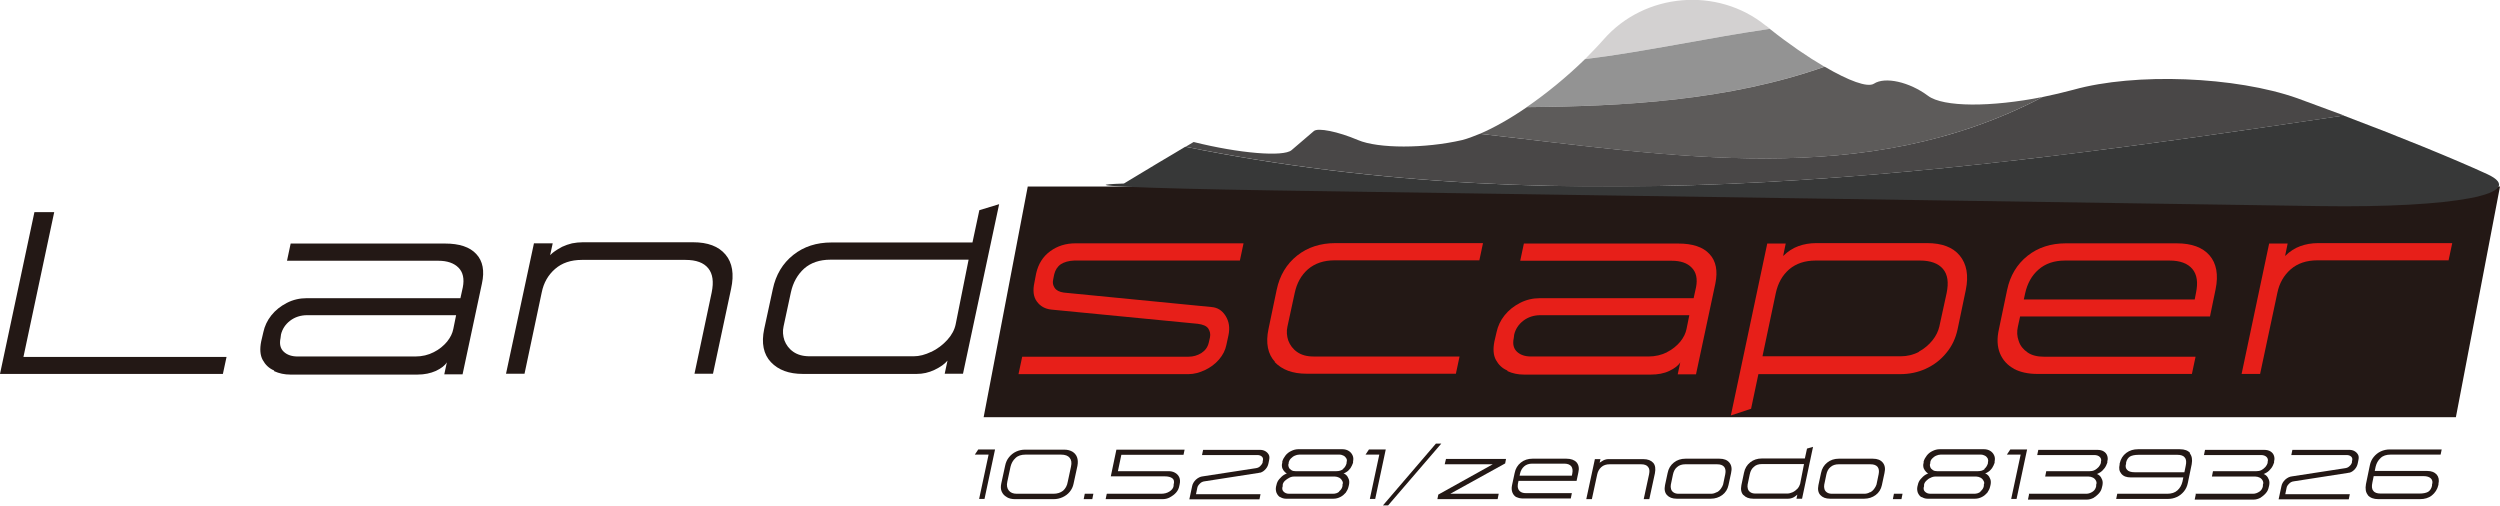 <?xml version="1.0" encoding="UTF-8"?><svg id="_レイヤー_2" xmlns="http://www.w3.org/2000/svg" viewBox="0 0 116.2 23.5"><defs><style>.cls-1{fill:#e71f19;}.cls-2{fill:#939393;}.cls-3{fill:#d3d1d1;}.cls-4{fill:#231815;}.cls-5{fill:#373838;}.cls-6{fill:#494747;}.cls-7{fill:#5d5b5a;}</style></defs><g id="_レイヤー_1-2"><polygon class="cls-4" points="114.15 19.39 45.72 19.39 47.77 8.67 116.2 8.67 114.15 19.39"/><path class="cls-4" d="m45.95,21.13h-.64l.16-.24h.78l-.49,2.3h-.25l.44-2.06Z"/><path class="cls-4" d="m46.79,23.1c-.11-.06-.18-.14-.23-.25-.05-.11-.05-.24-.02-.38l.18-.83c.03-.15.09-.28.18-.39s.2-.2.33-.26c.13-.06.27-.09.41-.09h1.83c.14,0,.26.03.37.09.1.06.18.15.22.26.04.11.05.24.02.4l-.18.83c-.03.15-.09.27-.18.38-.09.11-.2.19-.33.25s-.27.09-.41.09h-1.81c-.14,0-.27-.03-.37-.09Zm2.62-.29c.11-.1.19-.23.22-.42l.15-.7c.04-.18.02-.31-.06-.41-.08-.1-.21-.15-.41-.15h-1.64c-.2,0-.36.05-.47.16-.12.11-.19.24-.23.4l-.15.7c-.04.17-.01.31.07.41.08.1.2.15.37.15h1.7c.19,0,.33-.05.45-.14Z"/><path class="cls-4" d="m50.42,22.95h.4l-.05.25h-.4l.05-.25Z"/><path class="cls-4" d="m51.45,22.95h2.51c.15,0,.28-.03.39-.1.11-.07.18-.15.2-.26v-.06c.04-.14.02-.24-.06-.3-.08-.06-.2-.09-.36-.09h-2.5l.26-1.24h3.17l-.05.24h-2.89l-.16.76h2.35c.11,0,.21.02.3.07.09.05.16.12.2.21.04.09.05.2.02.33l-.02.09c-.02.11-.07.21-.15.3-.08.09-.18.16-.29.22s-.23.08-.34.08h-2.64l.05-.24Z"/><path class="cls-4" d="m55.59,22.29c.09-.08.2-.14.32-.15l2.47-.38c.07-.01.14-.04.19-.09s.1-.11.12-.18c0,0,0,0,0,0,0,0,0,0,0,0v-.05c.03-.09.02-.16-.03-.21s-.12-.08-.22-.08h-2.57l.05-.24h2.66c.08,0,.16.02.23.06.07.04.12.09.16.16s.04.15.02.25l-.03.15c-.02.1-.06.19-.13.27s-.15.14-.25.17c-.02,0-.05,0-.07.01l-2.51.39c-.1.01-.18.05-.24.12-.06.06-.1.12-.11.19l-.06.29h3l-.05.24h-3.26l.13-.61c.02-.11.08-.21.17-.3Z"/><path class="cls-4" d="m59.5,23.11c-.08-.05-.13-.12-.17-.21-.03-.09-.04-.18-.02-.28l.02-.08c.02-.1.06-.19.13-.27s.14-.15.22-.2c.08-.05.15-.08.22-.08v.03c-.07,0-.13-.03-.18-.08-.05-.05-.09-.11-.12-.18-.02-.08-.03-.16,0-.25v-.06c.03-.1.08-.19.15-.28s.16-.16.27-.21c.1-.05.21-.08.32-.08h2.06c.11,0,.21.03.29.08s.14.12.18.21c.04.09.04.18.02.28v.06c-.03.09-.07.17-.12.25-.06.08-.12.14-.19.18-.07.05-.14.07-.21.08v-.03c.07,0,.13.03.19.08.06.05.1.12.13.2s.03.17.01.27l-.02.08c-.02.1-.07.19-.13.28-.07.08-.15.15-.25.2-.1.05-.2.08-.32.08h-2.21c-.1,0-.19-.03-.27-.08Zm2.74-.27c.09-.07.14-.15.16-.25v-.07c.03-.06.02-.12-.02-.18-.03-.06-.08-.11-.14-.14s-.13-.05-.19-.05h-1.91c-.07,0-.15.02-.22.06s-.14.08-.2.14c-.06.06-.09.12-.1.18v.07c-.04.1-.02.19.04.25s.14.1.26.1h2.03c.12,0,.22-.03.3-.1Zm.18-1.04c.09-.07.14-.16.17-.27v-.05c.02-.06.02-.12-.01-.17-.03-.05-.07-.1-.13-.13s-.12-.05-.19-.05h-1.87c-.07,0-.14.02-.21.05s-.13.08-.18.13-.08.11-.1.17v.05c-.03.06-.02.12,0,.18.02.06.06.1.12.14s.12.05.19.05h1.91c.12,0,.23-.03.31-.1Z"/><path class="cls-4" d="m64.11,21.13h-.64l.16-.24h.78l-.49,2.3h-.25l.44-2.06Z"/><path class="cls-4" d="m66.75,20.62h.24l-2.47,2.87h-.24l2.46-2.87Z"/><path class="cls-4" d="m66.85,22.99l2.64-1.47v.06s-2.34,0-2.34,0l.06-.25h2.79l-.04.21-2.66,1.47v-.06s2.36,0,2.36,0l-.05.25h-2.8l.04-.2Z"/><path class="cls-4" d="m70.5,23.12c-.09-.05-.16-.12-.2-.22-.04-.1-.05-.21-.02-.35l.12-.56c.04-.21.14-.37.29-.49.15-.12.33-.18.54-.18h1.58c.21,0,.37.06.47.17.1.12.13.28.08.48l-.08.38h-2.73l.05-.24h2.46l.02-.1c.03-.15.01-.26-.05-.34-.07-.08-.17-.12-.33-.12h-1.48c-.15,0-.28.04-.38.13-.1.09-.16.2-.19.34l-.1.48c-.01.07-.01.14.01.2.02.07.06.12.12.16.06.04.14.06.23.06h2.15l-.05.25h-2.2c-.13,0-.24-.02-.33-.07Z"/><path class="cls-4" d="m74.13,21.34h.26l-.04.17.04-.03s.09-.06.13-.08c.04-.02.09-.04.14-.05s.1-.01.15-.01h1.57c.21,0,.36.06.46.17s.12.28.08.49l-.26,1.2h-.26l.25-1.16c.03-.15.02-.26-.05-.34-.06-.08-.17-.12-.32-.12h-1.47c-.15,0-.28.04-.38.13-.1.09-.16.2-.19.33l-.25,1.16h-.26l.4-1.86Z"/><path class="cls-4" d="m77.49,23.02c-.11-.11-.14-.27-.1-.47l.12-.56c.04-.21.14-.37.29-.49.15-.12.33-.18.54-.18h1.58c.21,0,.36.06.46.18.1.12.13.28.08.49l-.12.56c-.04.19-.14.35-.29.46s-.33.17-.53.17h-1.59c-.2,0-.35-.06-.45-.17Zm2.31-.14c.08-.04.14-.1.19-.17.05-.07.08-.13.1-.19l.1-.48c.03-.15.01-.26-.05-.34-.07-.08-.17-.12-.33-.12h-1.48c-.15,0-.28.04-.38.13-.1.08-.16.2-.19.34l-.1.48c-.01.07-.01.13.01.2.02.07.06.12.12.16.06.04.14.06.23.06h1.5c.09,0,.18-.02.26-.07Z"/><path class="cls-4" d="m81.04,23.02c-.11-.11-.14-.27-.1-.47l.12-.57c.04-.21.14-.37.29-.49.15-.12.33-.18.54-.18h2l.1-.46.28-.08-.51,2.41h-.26l.04-.19s-.1.09-.18.13c-.08.04-.17.06-.25.06h-1.62c-.2,0-.35-.06-.45-.17Zm2.28-.14c.09-.04.16-.1.23-.17.06-.07.1-.15.12-.22l.18-.92h-1.96c-.15,0-.28.04-.37.13-.1.08-.16.2-.19.34l-.1.48c-.01.07-.01.13.01.2.02.07.06.12.12.16.06.04.14.06.23.06h1.48c.08,0,.16-.02.25-.06Z"/><path class="cls-4" d="m84.62,23.02c-.11-.11-.14-.27-.1-.47l.12-.56c.04-.21.14-.37.29-.49.15-.12.33-.18.54-.18h1.58c.21,0,.36.06.46.18.1.12.13.28.08.49l-.12.56c-.04.19-.14.35-.29.46s-.33.17-.53.17h-1.59c-.2,0-.35-.06-.45-.17Zm2.31-.14c.08-.04.14-.1.19-.17.05-.07.08-.13.1-.19l.1-.48c.03-.15.01-.26-.05-.34-.07-.08-.17-.12-.33-.12h-1.48c-.15,0-.28.04-.38.13-.1.08-.16.2-.19.34l-.1.48c-.01.07-.01.13.01.2.02.07.06.12.12.16.06.04.14.06.23.06h1.5c.09,0,.18-.02.26-.07Z"/><path class="cls-4" d="m88.03,22.95h.4l-.05.25h-.4l.05-.25Z"/><path class="cls-4" d="m89.31,23.11c-.08-.05-.13-.12-.17-.21-.03-.09-.04-.18-.02-.28l.02-.08c.02-.1.06-.19.13-.27s.14-.15.22-.2c.08-.05.15-.08.22-.08v.03c-.07,0-.13-.03-.18-.08-.05-.05-.09-.11-.12-.18-.02-.08-.03-.16,0-.25v-.06c.03-.1.08-.19.15-.28s.16-.16.27-.21c.1-.05.21-.08.33-.08h2.06c.11,0,.21.03.29.08s.14.12.18.21.04.18.02.28v.06c-.03.09-.07.17-.12.25-.06.08-.12.14-.19.18-.07.05-.14.07-.21.08v-.03c.07,0,.13.03.19.08.06.05.1.12.13.2.03.08.03.17.01.27l-.02.08c-.02.1-.07.19-.13.28-.07.08-.15.15-.25.2-.1.05-.2.08-.32.08h-2.21c-.1,0-.19-.03-.27-.08Zm2.74-.27c.09-.07.14-.15.16-.25v-.07c.03-.06.02-.12-.02-.18-.03-.06-.08-.11-.14-.14s-.13-.05-.19-.05h-1.91c-.07,0-.15.02-.22.06-.08.03-.14.08-.2.14-.06.06-.09.12-.1.18v.07c-.04.1-.02.19.04.25s.14.1.26.1h2.03c.11,0,.22-.03.3-.1Zm.18-1.04c.08-.07.14-.16.17-.27v-.05c.02-.06.01-.12-.01-.17-.03-.05-.07-.1-.13-.13s-.12-.05-.19-.05h-1.87c-.07,0-.14.02-.21.05s-.13.08-.18.13c-.05.05-.08.11-.09.17v.05c-.03.06-.02.12,0,.18.02.06.06.1.12.14s.12.05.19.05h1.91c.12,0,.23-.03.31-.1Z"/><path class="cls-4" d="m93.92,21.13h-.64l.16-.24h.78l-.49,2.3h-.25l.44-2.06Z"/><path class="cls-4" d="m94.3,22.95h2.67c.11,0,.21-.04.3-.1s.14-.15.16-.25v-.07c.03-.07.02-.13-.01-.19s-.08-.11-.14-.14c-.06-.03-.13-.05-.2-.05h-2.02l.05-.25h2.02c.08,0,.15-.01.23-.05.07-.04.14-.09.19-.15.05-.06.08-.12.1-.18v-.05c.03-.09.01-.17-.05-.23s-.15-.09-.26-.09h-2.65l.05-.24h2.75c.11,0,.21.02.29.07.08.05.13.11.16.19.03.08.04.17.01.27v.06c-.03.09-.07.18-.13.26-.06.08-.13.15-.21.2-.08.05-.15.08-.22.09v-.03c.07,0,.13.03.19.08.06.05.1.12.13.2s.03.17.01.27l-.02.08c-.02.1-.06.19-.14.28-.07.08-.16.15-.25.21-.1.05-.2.08-.3.08h-2.75l.05-.24Z"/><path class="cls-4" d="m101.78,21.07c.1.12.13.29.09.51l-.18.87c-.03.15-.09.28-.18.39-.09.11-.2.2-.33.26-.13.06-.27.09-.41.09h-2.41l.05-.24h2.32c.2,0,.36-.05.48-.16s.19-.24.23-.4l.15-.73c.04-.18.03-.31-.04-.39-.06-.09-.18-.13-.34-.13h-1.81c-.18,0-.31.03-.4.08-.09.06-.15.15-.18.28v.05c-.04.12-.02.22.05.29.06.07.18.11.35.11h2.4l-.05.24h-2.53c-.2,0-.34-.05-.44-.17s-.12-.25-.08-.43v-.04c.05-.22.15-.38.31-.5s.34-.17.55-.17h1.94c.22,0,.38.06.48.18Z"/><path class="cls-4" d="m102.05,22.95h2.67c.11,0,.21-.04.3-.1s.14-.15.16-.25v-.07c.03-.07.02-.13-.01-.19s-.08-.11-.14-.14c-.06-.03-.13-.05-.2-.05h-2.02l.05-.25h2.02c.08,0,.15-.01.23-.05.07-.04.14-.09.19-.15.05-.06.08-.12.1-.18v-.05c.03-.09.01-.17-.05-.23s-.15-.09-.26-.09h-2.65l.05-.24h2.75c.11,0,.21.02.29.07.08.05.13.11.16.19.03.08.04.17.01.27v.06c-.03.09-.07.18-.13.26-.06.08-.13.15-.21.2-.08.05-.15.08-.22.09v-.03c.07,0,.13.03.19.08.06.05.1.12.13.2s.03.17.01.27l-.02.08c-.02.1-.06.19-.14.28-.07.08-.16.15-.25.21-.1.05-.2.08-.3.08h-2.75l.05-.24Z"/><path class="cls-4" d="m106.22,22.29c.09-.08.2-.14.32-.15l2.47-.38c.07-.01.14-.04.19-.09.06-.05.1-.11.12-.18,0,0,0,0,0,0,0,0,0,0,0,0v-.05c.03-.09.02-.16-.03-.21-.05-.05-.12-.08-.22-.08h-2.57l.05-.24h2.66c.08,0,.16.02.23.06.07.04.12.09.16.16.04.07.04.15.02.25l-.03.15c-.02.1-.06.19-.13.27-.07.08-.15.14-.25.17-.02,0-.04,0-.07.01l-2.51.39c-.1.01-.18.05-.24.12-.06.06-.1.12-.11.19l-.06.29h3l-.05.24h-3.26l.13-.61c.02-.11.08-.21.17-.3Z"/><path class="cls-4" d="m110.06,23.01c-.1-.12-.13-.29-.09-.51l.18-.87c.03-.15.09-.28.18-.39.09-.11.2-.2.33-.26.13-.06.27-.09.42-.09h2.41l-.05.24h-2.32c-.2,0-.36.05-.47.16-.12.11-.19.24-.23.4l-.15.73c-.04.18-.03.31.04.39.06.09.18.13.34.13h1.81c.18,0,.31-.03.4-.08.09-.06.15-.15.18-.28v-.05c.04-.12.02-.22-.05-.29s-.18-.11-.35-.11h-2.4l.05-.24h2.53c.2,0,.34.06.44.17.09.11.12.25.08.43v.04c-.05.22-.16.38-.31.5s-.34.17-.55.17h-1.94c-.21,0-.37-.06-.48-.18Z"/><path class="cls-4" d="m1.6,9.86h.92l-1.43,6.73h9.44l-.17.79H0l1.6-7.52Z"/><path class="cls-4" d="m12.74,17.22c-.24-.1-.41-.27-.53-.49-.12-.22-.14-.51-.07-.86l.1-.43c.06-.28.18-.54.37-.78.19-.24.43-.43.72-.58.29-.15.6-.22.92-.22h7.15l.11-.5c.08-.4.01-.71-.2-.92s-.52-.32-.93-.32h-7.04l.17-.8h7.18c.66,0,1.15.16,1.45.49.3.32.39.78.26,1.37l-.9,4.22h-.85l.12-.56c-.09.15-.26.28-.51.4-.25.11-.53.17-.85.17h-5.92c-.26,0-.51-.05-.75-.16Zm7.42-.85c.26-.13.46-.3.62-.49.16-.2.25-.39.29-.59l.13-.64h-6.92c-.31,0-.58.09-.8.26s-.36.39-.42.64l-.02.16c-.06.28-.01.49.15.64.16.15.38.22.65.22h5.46c.32,0,.61-.07.86-.2Z"/><path class="cls-4" d="m24.83,11.31h.86l-.12.55.12-.11c.14-.11.29-.2.44-.28.15-.07.3-.12.46-.16.16-.03.33-.05.5-.05h5.12c.69,0,1.19.19,1.51.57s.41.91.26,1.6l-.84,3.94h-.86l.8-3.78c.1-.49.05-.86-.16-1.12-.21-.26-.56-.39-1.06-.39h-4.82c-.5,0-.92.14-1.24.42-.32.28-.53.64-.62,1.09l-.8,3.78h-.86l1.3-6.07Z"/><path class="cls-4" d="m35.83,16.83c-.34-.36-.45-.88-.31-1.54l.4-1.85c.14-.67.46-1.2.95-1.59.49-.39,1.08-.58,1.78-.58h6.55l.32-1.5.92-.28-1.68,7.88h-.85l.13-.61c-.13.16-.33.3-.6.43s-.55.19-.83.19h-5.29c-.65,0-1.14-.18-1.49-.55Zm7.45-.47c.29-.14.54-.33.75-.56.21-.23.34-.48.39-.73l.6-3h-6.42c-.5,0-.91.14-1.22.41-.31.28-.52.65-.62,1.11l-.34,1.58c-.05.22-.03.44.04.65.08.21.21.39.41.53.2.14.45.21.76.21h4.84c.26,0,.53-.07.82-.21Z"/><path class="cls-1" d="m47.51,16.58h7.73c.22,0,.42-.06.6-.17.18-.12.29-.27.34-.47l.06-.26c.03-.15,0-.29-.08-.41s-.25-.19-.49-.22l-6.8-.66c-.3-.03-.52-.16-.68-.38-.16-.22-.19-.51-.11-.88l.08-.42c.1-.44.31-.78.65-1.03s.73-.37,1.18-.37h7.81l-.17.8h-7.7c-.26.01-.46.07-.62.17-.16.11-.26.27-.31.47l-.05.25c-.03.14-.01.26.07.38s.22.19.43.22l6.85.67c.29.02.51.16.67.42.16.26.2.55.13.89l-.1.46c-.05.24-.16.46-.34.67s-.4.37-.65.49c-.26.12-.51.19-.77.19h-7.9l.17-.8Z"/><path class="cls-1" d="m59.27,16.83c-.34-.36-.45-.88-.31-1.54l.38-1.82c.14-.67.46-1.2.95-1.59.49-.39,1.09-.58,1.78-.58h6.86l-.17.8h-6.73c-.5,0-.91.14-1.23.41-.32.28-.52.64-.62,1.1l-.34,1.57c-.05.22-.03.44.04.65.08.21.21.39.41.53.2.14.45.21.76.21h6.79l-.17.8h-6.94c-.65,0-1.14-.18-1.49-.55Z"/><path class="cls-1" d="m70.06,17.22c-.24-.1-.41-.27-.53-.49-.12-.22-.14-.51-.07-.86l.1-.43c.06-.28.18-.54.37-.78.19-.24.43-.43.72-.58.29-.15.6-.22.92-.22h7.15l.11-.5c.08-.4.01-.71-.2-.92-.21-.22-.52-.32-.93-.32h-7.04l.17-.8h7.18c.66,0,1.15.16,1.45.49.3.32.39.78.27,1.37l-.9,4.22h-.85l.12-.56c-.09.15-.26.28-.51.4s-.54.17-.85.17h-5.92c-.26,0-.51-.05-.75-.16Zm7.42-.85c.26-.13.46-.3.62-.49.16-.2.25-.39.29-.59l.13-.64h-6.92c-.31,0-.58.09-.8.26s-.36.39-.42.64l-.02.16c-.06.28-.01.49.15.64.16.15.38.22.65.22h5.46c.32,0,.61-.07.87-.2Z"/><path class="cls-1" d="m82.14,11.32h.86l-.12.58c.22-.22.46-.37.71-.46.25-.09.52-.14.83-.14h5.15c.69,0,1.2.19,1.52.58s.42.92.28,1.6l-.38,1.82c-.09.42-.26.79-.53,1.11-.26.32-.58.56-.95.73s-.77.25-1.19.25h-6.59l-.34,1.61-.94.31,1.69-7.98Zm7.04,5.03c.26-.14.47-.32.64-.53s.27-.43.32-.64l.34-1.56c.1-.49.05-.86-.17-1.12-.22-.26-.58-.39-1.07-.39h-4.85c-.5,0-.91.14-1.23.41-.32.28-.52.64-.62,1.1l-.62,2.94h6.43c.3,0,.59-.07.85-.21Z"/><path class="cls-1" d="m93.61,17.14c-.3-.16-.52-.4-.65-.71-.13-.32-.15-.69-.05-1.13l.38-1.82c.14-.67.46-1.2.95-1.59s1.09-.58,1.78-.58h5.16c.69,0,1.2.19,1.52.56s.42.9.28,1.58l-.26,1.26h-8.93l.17-.79h8.05l.06-.31c.1-.48.05-.85-.17-1.11s-.57-.39-1.07-.39h-4.85c-.5,0-.91.14-1.23.42-.32.28-.52.65-.62,1.1l-.34,1.56c-.05.22-.04.44.04.66.07.22.21.39.41.53.2.14.46.2.77.2h7.04l-.17.8h-7.19c-.42,0-.79-.08-1.09-.24Z"/><path class="cls-1" d="m105.47,11.32h.86l-.12.58c.22-.22.46-.37.71-.46.25-.09.52-.14.83-.14h6.23l-.17.8h-6.1c-.5,0-.92.14-1.24.42-.32.28-.53.65-.62,1.1l-.8,3.76h-.86l1.28-6.06Z"/><path class="cls-3" d="m82.07,1.19c-2.24-1.82-5.63-1.53-7.53.64-.27.31-.57.61-.87.92,2.8-.35,5.76-1,8.6-1.41-.06-.05-.13-.1-.19-.15Z"/><path class="cls-2" d="m82.27,1.34c-2.84.41-5.79,1.06-8.6,1.41-.84.82-1.78,1.59-2.71,2.23,4.49-.04,9.35-.3,13.84-1.88-.77-.45-1.65-1.05-2.53-1.75Z"/><path class="cls-7" d="m94.93,4.51c-2.37.47-4.61.48-5.32-.06-.86-.64-1.99-.9-2.51-.56-.3.19-1.18-.14-2.29-.79-4.49,1.58-9.35,1.84-13.84,1.88-.77.53-1.53.96-2.19,1.24,8.94,1.01,17.9,2.62,26.16-1.71Z"/><path class="cls-6" d="m108.93,5.36c-.75-.28-1.48-.55-2.14-.79-2.87-1.02-7.55-1.2-10.41-.4-.48.13-.96.24-1.44.34-8.26,4.33-17.22,2.71-26.16,1.71-.29.12-.58.23-.82.29-1.73.4-3.9.4-4.84,0s-1.86-.58-2.05-.42c-.2.17-.66.57-1.04.89-.38.32-2.43.15-4.55-.38,0,0,0,0-.37.22,17.95,3.64,35.89,1.23,53.84-1.45Z"/><path class="cls-5" d="m115.6,8.09c-1.52-.7-4.2-1.79-6.67-2.72-17.95,2.68-35.89,5.09-53.84,1.45-.23.14-.61.37-1.24.74l-1.61.97c-2.46.08.63.22,6.87.32l48.75.73c6.24.09,9.72-.58,7.74-1.49Z"/></g></svg>